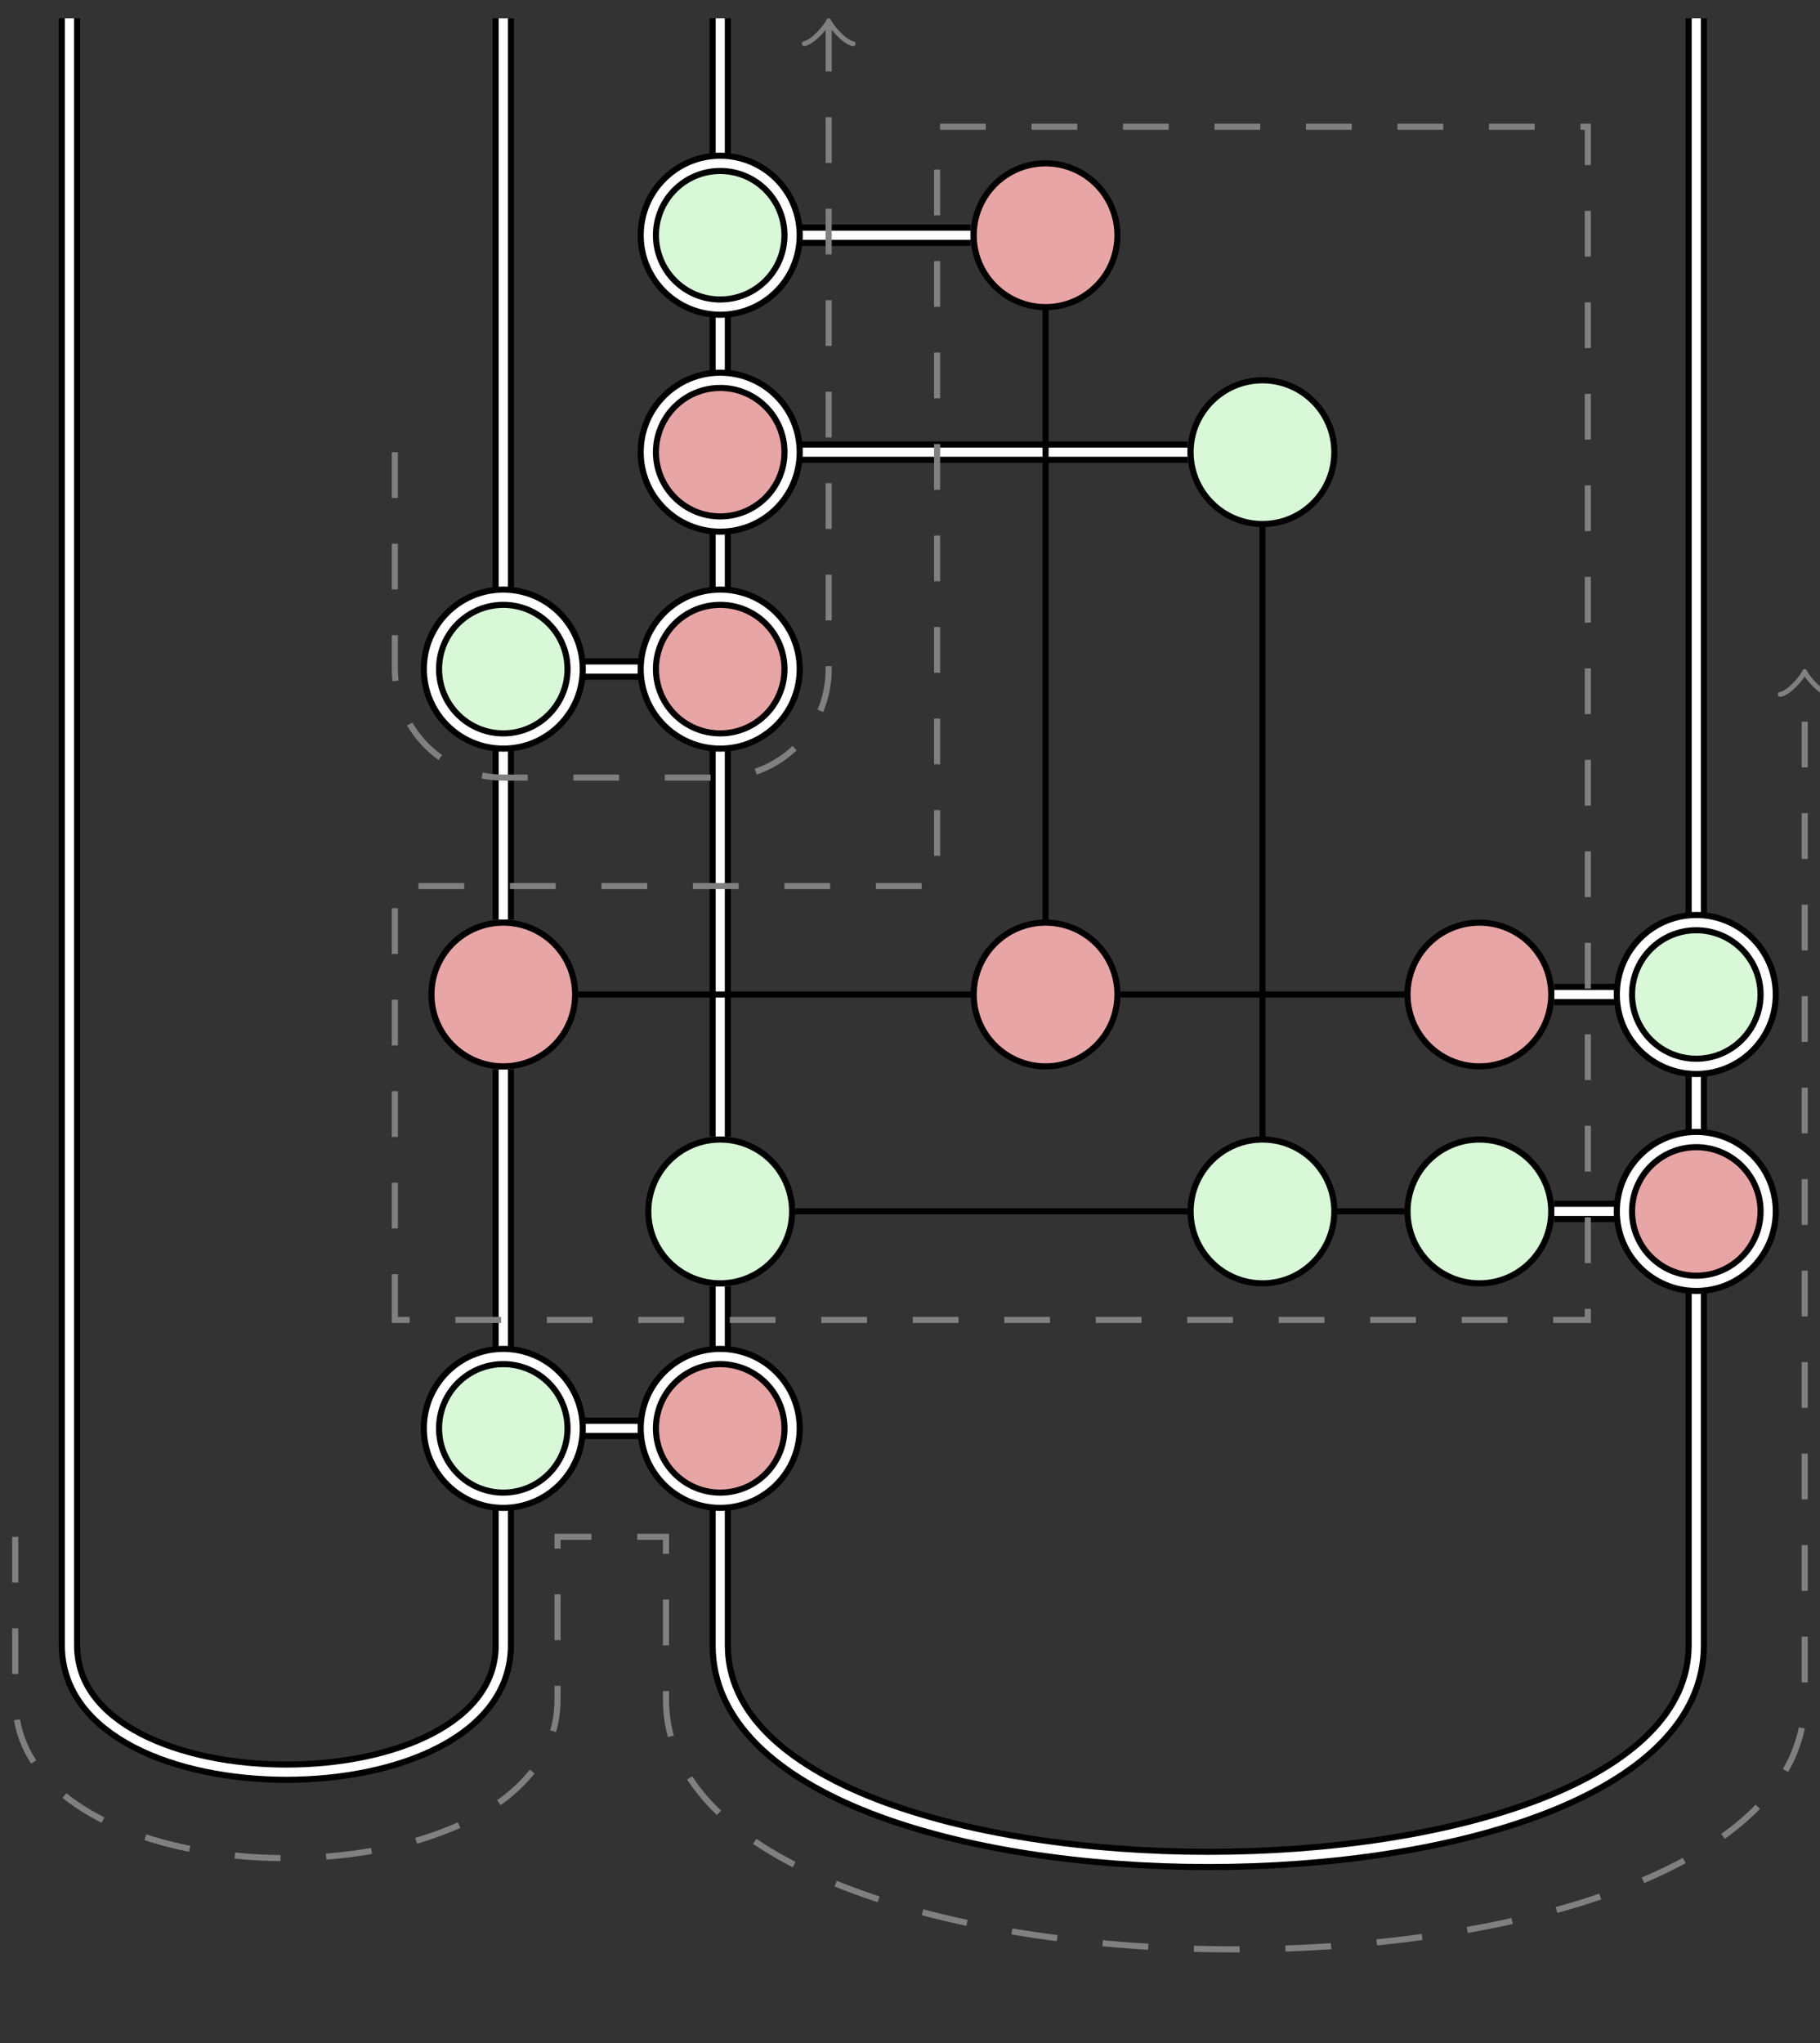 <?xml version="1.0" encoding="UTF-8"?>
<svg xmlns="http://www.w3.org/2000/svg" xmlns:xlink="http://www.w3.org/1999/xlink" width="178.387pt" height="200.253pt" viewBox="0 0 118.925 133.502" version="1.1">
<rect x="0" y="0" width="118.925" height="133.502" fill="#333333" stroke="none"/>
<defs>
<clipPath id="clip1">
  <path d="M 0 0 L 53 0 L 53 133.504 L 0 133.504 Z M 0 0 "/>
</clipPath>
<clipPath id="clip2">
  <path d="M 27 64 L 118.926 64 L 118.926 133.504 L 27 133.504 Z M 27 64 "/>
</clipPath>
<clipPath id="clip3">
  <path d="M 38 75 L 118.926 75 L 118.926 130 L 38 130 Z M 38 75 "/>
</clipPath>
<clipPath id="clip4">
  <path d="M 0 38 L 118.926 38 L 118.926 133 L 0 133 Z M 0 38 "/>
</clipPath>
<clipPath id="clip5">
  <path d="M 116 43 L 118.926 43 L 118.926 46 L 116 46 Z M 116 43 "/>
</clipPath>
<clipPath id="clip6">
  <path d="M 86 54 L 118.926 54 L 118.926 104 L 86 104 Z M 86 54 "/>
</clipPath>
<clipPath id="clip7">
  <path d="M 97 66 L 118.926 66 L 118.926 93 L 97 93 Z M 97 66 "/>
</clipPath>
<clipPath id="clip8">
  <path d="M 86 40 L 118.926 40 L 118.926 90 L 86 90 Z M 86 40 "/>
</clipPath>
<clipPath id="clip9">
  <path d="M 97 51 L 118.926 51 L 118.926 79 L 97 79 Z M 97 51 "/>
</clipPath>
</defs>
<g id="surface1">
<g clip-path="url(#clip1)" clip-rule="nonzero">
<path style="fill:none;stroke-width:1.395;stroke-linecap:butt;stroke-linejoin:miter;stroke:rgb(0%,0%,0%);stroke-opacity:1;stroke-miterlimit:10;" d="M -7.087 2.191 L -7.087 -7.086 C -7.087 -18.141 -35.435 -18.141 -35.435 -7.086 L -35.435 99.215 " transform="matrix(1,0,0,-1,39.974,100.41)"/>
</g>
<path style="fill:none;stroke-width:0.598;stroke-linecap:butt;stroke-linejoin:miter;stroke:rgb(100%,100%,100%);stroke-opacity:1;stroke-miterlimit:10;" d="M -7.087 2.191 L -7.087 -7.086 C -7.087 -18.141 -35.435 -18.141 -35.435 -7.086 L -35.435 99.215 " transform="matrix(1,0,0,-1,39.974,100.41)"/>
<g clip-path="url(#clip2)" clip-rule="nonzero">
<path style="fill:none;stroke-width:1.395;stroke-linecap:butt;stroke-linejoin:miter;stroke:rgb(0%,0%,0%);stroke-opacity:1;stroke-miterlimit:10;" d="M 70.866 16.363 L 70.866 -7.086 C 70.866 -25.742 7.088 -25.742 7.088 -7.086 L 7.088 2.191 " transform="matrix(1,0,0,-1,39.974,100.41)"/>
</g>
<g clip-path="url(#clip3)" clip-rule="nonzero">
<path style="fill:none;stroke-width:0.598;stroke-linecap:butt;stroke-linejoin:miter;stroke:rgb(100%,100%,100%);stroke-opacity:1;stroke-miterlimit:10;" d="M 70.866 16.363 L 70.866 -7.086 C 70.866 -25.742 7.088 -25.742 7.088 -7.086 L 7.088 2.191 " transform="matrix(1,0,0,-1,39.974,100.41)"/>
</g>
<path style="fill:none;stroke-width:1.395;stroke-linecap:butt;stroke-linejoin:miter;stroke:rgb(0%,0%,0%);stroke-opacity:1;stroke-miterlimit:10;" d="M -7.087 99.215 L -7.087 61.59 " transform="matrix(1,0,0,-1,39.974,100.41)"/>
<path style="fill:none;stroke-width:0.598;stroke-linecap:butt;stroke-linejoin:miter;stroke:rgb(100%,100%,100%);stroke-opacity:1;stroke-miterlimit:10;" d="M -7.087 99.215 L -7.087 61.59 " transform="matrix(1,0,0,-1,39.974,100.41)"/>
<path style="fill:none;stroke-width:1.395;stroke-linecap:butt;stroke-linejoin:miter;stroke:rgb(0%,0%,0%);stroke-opacity:1;stroke-miterlimit:10;" d="M -7.087 51.797 L -7.087 40.328 " transform="matrix(1,0,0,-1,39.974,100.41)"/>
<path style="fill:none;stroke-width:0.598;stroke-linecap:butt;stroke-linejoin:miter;stroke:rgb(100%,100%,100%);stroke-opacity:1;stroke-miterlimit:10;" d="M -7.087 51.797 L -7.087 40.328 " transform="matrix(1,0,0,-1,39.974,100.41)"/>
<path style="fill:none;stroke-width:1.395;stroke-linecap:butt;stroke-linejoin:miter;stroke:rgb(0%,0%,0%);stroke-opacity:1;stroke-miterlimit:10;" d="M -7.087 30.539 L -7.087 11.98 " transform="matrix(1,0,0,-1,39.974,100.41)"/>
<path style="fill:none;stroke-width:0.598;stroke-linecap:butt;stroke-linejoin:miter;stroke:rgb(100%,100%,100%);stroke-opacity:1;stroke-miterlimit:10;" d="M -7.087 30.539 L -7.087 11.98 " transform="matrix(1,0,0,-1,39.974,100.41)"/>
<path style="fill:none;stroke-width:1.395;stroke-linecap:butt;stroke-linejoin:miter;stroke:rgb(0%,0%,0%);stroke-opacity:1;stroke-miterlimit:10;" d="M 7.088 11.98 L 7.088 16.363 " transform="matrix(1,0,0,-1,39.974,100.41)"/>
<path style="fill:none;stroke-width:0.598;stroke-linecap:butt;stroke-linejoin:miter;stroke:rgb(100%,100%,100%);stroke-opacity:1;stroke-miterlimit:10;" d="M 7.088 11.98 L 7.088 16.363 " transform="matrix(1,0,0,-1,39.974,100.41)"/>
<path style="fill:none;stroke-width:1.395;stroke-linecap:butt;stroke-linejoin:miter;stroke:rgb(0%,0%,0%);stroke-opacity:1;stroke-miterlimit:10;" d="M 7.088 26.156 L 7.088 51.797 " transform="matrix(1,0,0,-1,39.974,100.41)"/>
<path style="fill:none;stroke-width:0.598;stroke-linecap:butt;stroke-linejoin:miter;stroke:rgb(100%,100%,100%);stroke-opacity:1;stroke-miterlimit:10;" d="M 7.088 26.156 L 7.088 51.797 " transform="matrix(1,0,0,-1,39.974,100.41)"/>
<path style="fill:none;stroke-width:1.395;stroke-linecap:butt;stroke-linejoin:miter;stroke:rgb(0%,0%,0%);stroke-opacity:1;stroke-miterlimit:10;" d="M -2.193 56.695 L 2.19 56.695 " transform="matrix(1,0,0,-1,39.974,100.41)"/>
<path style="fill:none;stroke-width:0.598;stroke-linecap:butt;stroke-linejoin:miter;stroke:rgb(100%,100%,100%);stroke-opacity:1;stroke-miterlimit:10;" d="M -2.193 56.695 L 2.19 56.695 " transform="matrix(1,0,0,-1,39.974,100.41)"/>
<path style="fill:none;stroke-width:1.395;stroke-linecap:butt;stroke-linejoin:miter;stroke:rgb(0%,0%,0%);stroke-opacity:1;stroke-miterlimit:10;" d="M -2.193 7.086 L 2.19 7.086 " transform="matrix(1,0,0,-1,39.974,100.41)"/>
<path style="fill:none;stroke-width:0.598;stroke-linecap:butt;stroke-linejoin:miter;stroke:rgb(100%,100%,100%);stroke-opacity:1;stroke-miterlimit:10;" d="M -2.193 7.086 L 2.19 7.086 " transform="matrix(1,0,0,-1,39.974,100.41)"/>
<path style="fill:none;stroke-width:1.395;stroke-linecap:butt;stroke-linejoin:miter;stroke:rgb(0%,0%,0%);stroke-opacity:1;stroke-miterlimit:10;" d="M 70.866 30.539 L 70.866 26.156 " transform="matrix(1,0,0,-1,39.974,100.41)"/>
<path style="fill:none;stroke-width:0.598;stroke-linecap:butt;stroke-linejoin:miter;stroke:rgb(100%,100%,100%);stroke-opacity:1;stroke-miterlimit:10;" d="M 70.866 30.539 L 70.866 26.156 " transform="matrix(1,0,0,-1,39.974,100.41)"/>
<path style="fill:none;stroke-width:0.399;stroke-linecap:butt;stroke-linejoin:miter;stroke:rgb(0%,0%,0%);stroke-opacity:1;stroke-miterlimit:10;" d="M -2.193 35.433 L 23.452 35.433 " transform="matrix(1,0,0,-1,39.974,100.41)"/>
<path style="fill:none;stroke-width:0.399;stroke-linecap:butt;stroke-linejoin:miter;stroke:rgb(0%,0%,0%);stroke-opacity:1;stroke-miterlimit:10;" d="M 11.983 21.262 L 37.624 21.262 " transform="matrix(1,0,0,-1,39.974,100.41)"/>
<path style="fill:none;stroke-width:1.395;stroke-linecap:butt;stroke-linejoin:miter;stroke:rgb(0%,0%,0%);stroke-opacity:1;stroke-miterlimit:10;" d="M 70.866 40.328 L 70.866 99.215 " transform="matrix(1,0,0,-1,39.974,100.41)"/>
<path style="fill:none;stroke-width:0.598;stroke-linecap:butt;stroke-linejoin:miter;stroke:rgb(100%,100%,100%);stroke-opacity:1;stroke-miterlimit:10;" d="M 70.866 40.328 L 70.866 99.215 " transform="matrix(1,0,0,-1,39.974,100.41)"/>
<path style="fill:none;stroke-width:1.395;stroke-linecap:butt;stroke-linejoin:miter;stroke:rgb(0%,0%,0%);stroke-opacity:1;stroke-miterlimit:10;" d="M 61.589 21.262 L 65.971 21.262 " transform="matrix(1,0,0,-1,39.974,100.41)"/>
<path style="fill:none;stroke-width:0.598;stroke-linecap:butt;stroke-linejoin:miter;stroke:rgb(100%,100%,100%);stroke-opacity:1;stroke-miterlimit:10;" d="M 61.589 21.262 L 65.971 21.262 " transform="matrix(1,0,0,-1,39.974,100.41)"/>
<path style="fill:none;stroke-width:1.395;stroke-linecap:butt;stroke-linejoin:miter;stroke:rgb(0%,0%,0%);stroke-opacity:1;stroke-miterlimit:10;" d="M 61.589 35.433 L 65.971 35.433 " transform="matrix(1,0,0,-1,39.974,100.41)"/>
<path style="fill:none;stroke-width:0.598;stroke-linecap:butt;stroke-linejoin:miter;stroke:rgb(100%,100%,100%);stroke-opacity:1;stroke-miterlimit:10;" d="M 61.589 35.433 L 65.971 35.433 " transform="matrix(1,0,0,-1,39.974,100.41)"/>
<path style="fill:none;stroke-width:0.399;stroke-linecap:butt;stroke-linejoin:miter;stroke:rgb(0%,0%,0%);stroke-opacity:1;stroke-miterlimit:10;" d="M 47.417 21.262 L 51.799 21.262 " transform="matrix(1,0,0,-1,39.974,100.41)"/>
<path style="fill:none;stroke-width:0.399;stroke-linecap:butt;stroke-linejoin:miter;stroke:rgb(0%,0%,0%);stroke-opacity:1;stroke-miterlimit:10;" d="M 33.241 35.433 L 51.799 35.433 " transform="matrix(1,0,0,-1,39.974,100.41)"/>
<path style="fill:none;stroke-width:1.395;stroke-linecap:butt;stroke-linejoin:miter;stroke:rgb(0%,0%,0%);stroke-opacity:1;stroke-miterlimit:10;" d="M 7.088 61.59 L 7.088 65.972 " transform="matrix(1,0,0,-1,39.974,100.41)"/>
<path style="fill:none;stroke-width:0.598;stroke-linecap:butt;stroke-linejoin:miter;stroke:rgb(100%,100%,100%);stroke-opacity:1;stroke-miterlimit:10;" d="M 7.088 61.59 L 7.088 65.972 " transform="matrix(1,0,0,-1,39.974,100.41)"/>
<path style="fill:none;stroke-width:1.395;stroke-linecap:butt;stroke-linejoin:miter;stroke:rgb(0%,0%,0%);stroke-opacity:1;stroke-miterlimit:10;" d="M 7.088 75.762 L 7.088 80.144 " transform="matrix(1,0,0,-1,39.974,100.41)"/>
<path style="fill:none;stroke-width:0.598;stroke-linecap:butt;stroke-linejoin:miter;stroke:rgb(100%,100%,100%);stroke-opacity:1;stroke-miterlimit:10;" d="M 7.088 75.762 L 7.088 80.144 " transform="matrix(1,0,0,-1,39.974,100.41)"/>
<path style="fill:none;stroke-width:1.395;stroke-linecap:butt;stroke-linejoin:miter;stroke:rgb(0%,0%,0%);stroke-opacity:1;stroke-miterlimit:10;" d="M 7.088 89.937 L 7.088 99.215 " transform="matrix(1,0,0,-1,39.974,100.41)"/>
<path style="fill:none;stroke-width:0.598;stroke-linecap:butt;stroke-linejoin:miter;stroke:rgb(100%,100%,100%);stroke-opacity:1;stroke-miterlimit:10;" d="M 7.088 89.937 L 7.088 99.215 " transform="matrix(1,0,0,-1,39.974,100.41)"/>
<path style="fill:none;stroke-width:1.395;stroke-linecap:butt;stroke-linejoin:miter;stroke:rgb(0%,0%,0%);stroke-opacity:1;stroke-miterlimit:10;" d="M 11.983 85.039 L 23.452 85.039 " transform="matrix(1,0,0,-1,39.974,100.41)"/>
<path style="fill:none;stroke-width:0.598;stroke-linecap:butt;stroke-linejoin:miter;stroke:rgb(100%,100%,100%);stroke-opacity:1;stroke-miterlimit:10;" d="M 11.983 85.039 L 23.452 85.039 " transform="matrix(1,0,0,-1,39.974,100.41)"/>
<path style="fill:none;stroke-width:1.395;stroke-linecap:butt;stroke-linejoin:miter;stroke:rgb(0%,0%,0%);stroke-opacity:1;stroke-miterlimit:10;" d="M 11.983 70.867 L 37.624 70.867 " transform="matrix(1,0,0,-1,39.974,100.41)"/>
<path style="fill:none;stroke-width:0.598;stroke-linecap:butt;stroke-linejoin:miter;stroke:rgb(100%,100%,100%);stroke-opacity:1;stroke-miterlimit:10;" d="M 11.983 70.867 L 37.624 70.867 " transform="matrix(1,0,0,-1,39.974,100.41)"/>
<path style="fill:none;stroke-width:0.399;stroke-linecap:butt;stroke-linejoin:miter;stroke:rgb(0%,0%,0%);stroke-opacity:1;stroke-miterlimit:10;" d="M 42.522 65.972 L 42.522 26.156 " transform="matrix(1,0,0,-1,39.974,100.41)"/>
<path style="fill:none;stroke-width:0.399;stroke-linecap:butt;stroke-linejoin:miter;stroke:rgb(0%,0%,0%);stroke-opacity:1;stroke-miterlimit:10;" d="M 28.346 40.328 L 28.346 80.144 " transform="matrix(1,0,0,-1,39.974,100.41)"/>
<g clip-path="url(#clip4)" clip-rule="nonzero">
<path style="fill:none;stroke-width:0.399;stroke-linecap:butt;stroke-linejoin:miter;stroke:rgb(50.194%,50.194%,50.194%);stroke-opacity:1;stroke-dasharray:2.989,2.989;stroke-miterlimit:10;" d="M -38.978 -0 L -38.978 -10.629 C -38.978 -24.449 -3.544 -24.449 -3.544 -10.629 L -3.544 -0 L 3.542 -0 L 3.542 -10.629 C 3.542 -32.395 77.952 -32.395 77.952 -10.629 L 77.952 56.234 " transform="matrix(1,0,0,-1,39.974,100.41)"/>
</g>
<g clip-path="url(#clip5)" clip-rule="nonzero">
<path style="fill:none;stroke-width:0.319;stroke-linecap:round;stroke-linejoin:round;stroke:rgb(50.194%,50.194%,50.194%);stroke-opacity:1;stroke-miterlimit:10;" d="M -1.196 1.596 C -1.095 0.998 -0.001 0.1 0.3 0.002 C -0.001 -0.1 -1.095 -0.998 -1.196 -1.596 " transform="matrix(0,-1,-1,0,117.928,44.175)"/>
</g>
<path style="fill:none;stroke-width:0.399;stroke-linecap:butt;stroke-linejoin:miter;stroke:rgb(50.194%,50.194%,50.194%);stroke-opacity:1;stroke-dasharray:2.989,2.989;stroke-miterlimit:10;" d="M -14.173 70.867 L -14.173 56.695 C -14.173 52.769 -11.009 49.605 -7.087 49.605 L 7.088 49.605 C 11.01 49.605 14.174 52.769 14.174 56.695 L 14.174 98.754 " transform="matrix(1,0,0,-1,39.974,100.41)"/>
<path style="fill:none;stroke-width:0.319;stroke-linecap:round;stroke-linejoin:round;stroke:rgb(50.194%,50.194%,50.194%);stroke-opacity:1;stroke-miterlimit:10;" d="M -1.197 1.593 C -1.096 0.995 -0.002 0.101 0.299 -0.001 C -0.002 -0.099 -1.096 -0.997 -1.197 -1.595 " transform="matrix(0,-1,-1,0,54.147,1.654)"/>
<path style="fill:none;stroke-width:0.399;stroke-linecap:butt;stroke-linejoin:miter;stroke:rgb(50.194%,50.194%,50.194%);stroke-opacity:1;stroke-dasharray:2.989,2.989;stroke-miterlimit:10;" d="M -14.173 14.172 L -14.173 42.519 L 21.26 42.519 L 21.26 92.129 L 63.78 92.129 L 63.78 14.172 Z M -14.173 14.172 " transform="matrix(1,0,0,-1,39.974,100.41)"/>
<path style="fill-rule:nonzero;fill:rgb(84.705%,97.255%,84.705%);fill-opacity:1;stroke-width:1.395;stroke-linecap:butt;stroke-linejoin:miter;stroke:rgb(0%,0%,0%);stroke-opacity:1;stroke-miterlimit:10;" d="M -2.392 7.086 C -2.392 9.68 -4.494 11.781 -7.087 11.781 C -9.681 11.781 -11.783 9.68 -11.783 7.086 C -11.783 4.492 -9.681 2.39 -7.087 2.39 C -4.494 2.39 -2.392 4.492 -2.392 7.086 Z M -2.392 7.086 " transform="matrix(1,0,0,-1,39.974,100.41)"/>
<path style="fill:none;stroke-width:0.598;stroke-linecap:butt;stroke-linejoin:miter;stroke:rgb(100%,100%,100%);stroke-opacity:1;stroke-miterlimit:10;" d="M -2.392 7.086 C -2.392 9.68 -4.494 11.781 -7.087 11.781 C -9.681 11.781 -11.783 9.68 -11.783 7.086 C -11.783 4.492 -9.681 2.39 -7.087 2.39 C -4.494 2.39 -2.392 4.492 -2.392 7.086 Z M -2.392 7.086 " transform="matrix(1,0,0,-1,39.974,100.41)"/>
<path style="fill-rule:nonzero;fill:rgb(90.979%,64.705%,64.705%);fill-opacity:1;stroke-width:1.395;stroke-linecap:butt;stroke-linejoin:miter;stroke:rgb(0%,0%,0%);stroke-opacity:1;stroke-miterlimit:10;" d="M 11.784 7.086 C 11.784 9.68 9.682 11.781 7.088 11.781 C 4.495 11.781 2.389 9.68 2.389 7.086 C 2.389 4.492 4.495 2.39 7.088 2.39 C 9.682 2.39 11.784 4.492 11.784 7.086 Z M 11.784 7.086 " transform="matrix(1,0,0,-1,39.974,100.41)"/>
<path style="fill:none;stroke-width:0.598;stroke-linecap:butt;stroke-linejoin:miter;stroke:rgb(100%,100%,100%);stroke-opacity:1;stroke-miterlimit:10;" d="M 11.784 7.086 C 11.784 9.68 9.682 11.781 7.088 11.781 C 4.495 11.781 2.389 9.68 2.389 7.086 C 2.389 4.492 4.495 2.39 7.088 2.39 C 9.682 2.39 11.784 4.492 11.784 7.086 Z M 11.784 7.086 " transform="matrix(1,0,0,-1,39.974,100.41)"/>
<path style="fill-rule:nonzero;fill:rgb(90.979%,64.705%,64.705%);fill-opacity:1;stroke-width:0.399;stroke-linecap:butt;stroke-linejoin:miter;stroke:rgb(0%,0%,0%);stroke-opacity:1;stroke-miterlimit:10;" d="M -2.392 35.433 C -2.392 38.027 -4.494 40.129 -7.087 40.129 C -9.681 40.129 -11.783 38.027 -11.783 35.433 C -11.783 32.84 -9.681 30.738 -7.087 30.738 C -4.494 30.738 -2.392 32.84 -2.392 35.433 Z M -2.392 35.433 " transform="matrix(1,0,0,-1,39.974,100.41)"/>
<path style="fill-rule:nonzero;fill:rgb(84.705%,97.255%,84.705%);fill-opacity:1;stroke-width:0.399;stroke-linecap:butt;stroke-linejoin:miter;stroke:rgb(0%,0%,0%);stroke-opacity:1;stroke-miterlimit:10;" d="M 11.784 21.262 C 11.784 23.855 9.682 25.957 7.088 25.957 C 4.495 25.957 2.389 23.855 2.389 21.262 C 2.389 18.668 4.495 16.562 7.088 16.562 C 9.682 16.562 11.784 18.668 11.784 21.262 Z M 11.784 21.262 " transform="matrix(1,0,0,-1,39.974,100.41)"/>
<path style="fill-rule:nonzero;fill:rgb(84.705%,97.255%,84.705%);fill-opacity:1;stroke-width:1.395;stroke-linecap:butt;stroke-linejoin:miter;stroke:rgb(0%,0%,0%);stroke-opacity:1;stroke-miterlimit:10;" d="M -2.392 56.695 C -2.392 59.289 -4.494 61.39 -7.087 61.39 C -9.681 61.39 -11.783 59.289 -11.783 56.695 C -11.783 54.101 -9.681 51.996 -7.087 51.996 C -4.494 51.996 -2.392 54.101 -2.392 56.695 Z M -2.392 56.695 " transform="matrix(1,0,0,-1,39.974,100.41)"/>
<path style="fill:none;stroke-width:0.598;stroke-linecap:butt;stroke-linejoin:miter;stroke:rgb(100%,100%,100%);stroke-opacity:1;stroke-miterlimit:10;" d="M -2.392 56.695 C -2.392 59.289 -4.494 61.39 -7.087 61.39 C -9.681 61.39 -11.783 59.289 -11.783 56.695 C -11.783 54.101 -9.681 51.996 -7.087 51.996 C -4.494 51.996 -2.392 54.101 -2.392 56.695 Z M -2.392 56.695 " transform="matrix(1,0,0,-1,39.974,100.41)"/>
<path style="fill-rule:nonzero;fill:rgb(90.979%,64.705%,64.705%);fill-opacity:1;stroke-width:1.395;stroke-linecap:butt;stroke-linejoin:miter;stroke:rgb(0%,0%,0%);stroke-opacity:1;stroke-miterlimit:10;" d="M 11.784 56.695 C 11.784 59.289 9.682 61.39 7.088 61.39 C 4.495 61.39 2.389 59.289 2.389 56.695 C 2.389 54.101 4.495 51.996 7.088 51.996 C 9.682 51.996 11.784 54.101 11.784 56.695 Z M 11.784 56.695 " transform="matrix(1,0,0,-1,39.974,100.41)"/>
<path style="fill:none;stroke-width:0.598;stroke-linecap:butt;stroke-linejoin:miter;stroke:rgb(100%,100%,100%);stroke-opacity:1;stroke-miterlimit:10;" d="M 11.784 56.695 C 11.784 59.289 9.682 61.39 7.088 61.39 C 4.495 61.39 2.389 59.289 2.389 56.695 C 2.389 54.101 4.495 51.996 7.088 51.996 C 9.682 51.996 11.784 54.101 11.784 56.695 Z M 11.784 56.695 " transform="matrix(1,0,0,-1,39.974,100.41)"/>
<path style=" stroke:none;fill-rule:nonzero;fill:rgb(90.979%,64.705%,64.705%);fill-opacity:1;" d="M 115.539 79.148 C 115.539 76.555 113.434 74.453 110.84 74.453 C 108.246 74.453 106.145 76.555 106.145 79.148 C 106.145 81.742 108.246 83.848 110.84 83.848 C 113.434 83.848 115.539 81.742 115.539 79.148 Z M 115.539 79.148 "/>
<g clip-path="url(#clip6)" clip-rule="nonzero">
<path style="fill:none;stroke-width:1.395;stroke-linecap:butt;stroke-linejoin:miter;stroke:rgb(0%,0%,0%);stroke-opacity:1;stroke-miterlimit:10;" d="M 75.565 21.262 C 75.565 23.855 73.46 25.957 70.866 25.957 C 68.272 25.957 66.171 23.855 66.171 21.262 C 66.171 18.668 68.272 16.562 70.866 16.562 C 73.46 16.562 75.565 18.668 75.565 21.262 Z M 75.565 21.262 " transform="matrix(1,0,0,-1,39.974,100.41)"/>
</g>
<g clip-path="url(#clip7)" clip-rule="nonzero">
<path style="fill:none;stroke-width:0.598;stroke-linecap:butt;stroke-linejoin:miter;stroke:rgb(100%,100%,100%);stroke-opacity:1;stroke-miterlimit:10;" d="M 75.565 21.262 C 75.565 23.855 73.46 25.957 70.866 25.957 C 68.272 25.957 66.171 23.855 66.171 21.262 C 66.171 18.668 68.272 16.562 70.866 16.562 C 73.46 16.562 75.565 18.668 75.565 21.262 Z M 75.565 21.262 " transform="matrix(1,0,0,-1,39.974,100.41)"/>
</g>
<path style=" stroke:none;fill-rule:nonzero;fill:rgb(84.705%,97.255%,84.705%);fill-opacity:1;" d="M 115.539 64.977 C 115.539 62.383 113.434 60.281 110.84 60.281 C 108.246 60.281 106.145 62.383 106.145 64.977 C 106.145 67.57 108.246 69.672 110.84 69.672 C 113.434 69.672 115.539 67.57 115.539 64.977 Z M 115.539 64.977 "/>
<g clip-path="url(#clip8)" clip-rule="nonzero">
<path style="fill:none;stroke-width:1.395;stroke-linecap:butt;stroke-linejoin:miter;stroke:rgb(0%,0%,0%);stroke-opacity:1;stroke-miterlimit:10;" d="M 75.565 35.433 C 75.565 38.027 73.46 40.129 70.866 40.129 C 68.272 40.129 66.171 38.027 66.171 35.433 C 66.171 32.84 68.272 30.738 70.866 30.738 C 73.46 30.738 75.565 32.84 75.565 35.433 Z M 75.565 35.433 " transform="matrix(1,0,0,-1,39.974,100.41)"/>
</g>
<g clip-path="url(#clip9)" clip-rule="nonzero">
<path style="fill:none;stroke-width:0.598;stroke-linecap:butt;stroke-linejoin:miter;stroke:rgb(100%,100%,100%);stroke-opacity:1;stroke-miterlimit:10;" d="M 75.565 35.433 C 75.565 38.027 73.46 40.129 70.866 40.129 C 68.272 40.129 66.171 38.027 66.171 35.433 C 66.171 32.84 68.272 30.738 70.866 30.738 C 73.46 30.738 75.565 32.84 75.565 35.433 Z M 75.565 35.433 " transform="matrix(1,0,0,-1,39.974,100.41)"/>
</g>
<path style="fill-rule:nonzero;fill:rgb(84.705%,97.255%,84.705%);fill-opacity:1;stroke-width:0.399;stroke-linecap:butt;stroke-linejoin:miter;stroke:rgb(0%,0%,0%);stroke-opacity:1;stroke-miterlimit:10;" d="M 47.217 21.262 C 47.217 23.855 45.116 25.957 42.522 25.957 C 39.928 25.957 37.823 23.855 37.823 21.262 C 37.823 18.668 39.928 16.562 42.522 16.562 C 45.116 16.562 47.217 18.668 47.217 21.262 Z M 47.217 21.262 " transform="matrix(1,0,0,-1,39.974,100.41)"/>
<path style="fill-rule:nonzero;fill:rgb(90.979%,64.705%,64.705%);fill-opacity:1;stroke-width:0.399;stroke-linecap:butt;stroke-linejoin:miter;stroke:rgb(0%,0%,0%);stroke-opacity:1;stroke-miterlimit:10;" d="M 33.042 35.433 C 33.042 38.027 30.94 40.129 28.346 40.129 C 25.753 40.129 23.651 38.027 23.651 35.433 C 23.651 32.84 25.753 30.738 28.346 30.738 C 30.94 30.738 33.042 32.84 33.042 35.433 Z M 33.042 35.433 " transform="matrix(1,0,0,-1,39.974,100.41)"/>
<path style="fill-rule:nonzero;fill:rgb(90.979%,64.705%,64.705%);fill-opacity:1;stroke-width:0.399;stroke-linecap:butt;stroke-linejoin:miter;stroke:rgb(0%,0%,0%);stroke-opacity:1;stroke-miterlimit:10;" d="M 61.389 35.433 C 61.389 38.027 59.288 40.129 56.694 40.129 C 54.1 40.129 51.999 38.027 51.999 35.433 C 51.999 32.84 54.1 30.738 56.694 30.738 C 59.288 30.738 61.389 32.84 61.389 35.433 Z M 61.389 35.433 " transform="matrix(1,0,0,-1,39.974,100.41)"/>
<path style="fill-rule:nonzero;fill:rgb(84.705%,97.255%,84.705%);fill-opacity:1;stroke-width:0.399;stroke-linecap:butt;stroke-linejoin:miter;stroke:rgb(0%,0%,0%);stroke-opacity:1;stroke-miterlimit:10;" d="M 61.389 21.262 C 61.389 23.855 59.288 25.957 56.694 25.957 C 54.1 25.957 51.999 23.855 51.999 21.262 C 51.999 18.668 54.1 16.562 56.694 16.562 C 59.288 16.562 61.389 18.668 61.389 21.262 Z M 61.389 21.262 " transform="matrix(1,0,0,-1,39.974,100.41)"/>
<path style="fill-rule:nonzero;fill:rgb(90.979%,64.705%,64.705%);fill-opacity:1;stroke-width:1.395;stroke-linecap:butt;stroke-linejoin:miter;stroke:rgb(0%,0%,0%);stroke-opacity:1;stroke-miterlimit:10;" d="M 11.784 70.867 C 11.784 73.461 9.682 75.562 7.088 75.562 C 4.495 75.562 2.389 73.461 2.389 70.867 C 2.389 68.273 4.495 66.172 7.088 66.172 C 9.682 66.172 11.784 68.273 11.784 70.867 Z M 11.784 70.867 " transform="matrix(1,0,0,-1,39.974,100.41)"/>
<path style="fill:none;stroke-width:0.598;stroke-linecap:butt;stroke-linejoin:miter;stroke:rgb(100%,100%,100%);stroke-opacity:1;stroke-miterlimit:10;" d="M 11.784 70.867 C 11.784 73.461 9.682 75.562 7.088 75.562 C 4.495 75.562 2.389 73.461 2.389 70.867 C 2.389 68.273 4.495 66.172 7.088 66.172 C 9.682 66.172 11.784 68.273 11.784 70.867 Z M 11.784 70.867 " transform="matrix(1,0,0,-1,39.974,100.41)"/>
<path style="fill-rule:nonzero;fill:rgb(84.705%,97.255%,84.705%);fill-opacity:1;stroke-width:1.395;stroke-linecap:butt;stroke-linejoin:miter;stroke:rgb(0%,0%,0%);stroke-opacity:1;stroke-miterlimit:10;" d="M 11.784 85.039 C 11.784 87.633 9.682 89.738 7.088 89.738 C 4.495 89.738 2.389 87.633 2.389 85.039 C 2.389 82.445 4.495 80.344 7.088 80.344 C 9.682 80.344 11.784 82.445 11.784 85.039 Z M 11.784 85.039 " transform="matrix(1,0,0,-1,39.974,100.41)"/>
<path style="fill:none;stroke-width:0.598;stroke-linecap:butt;stroke-linejoin:miter;stroke:rgb(100%,100%,100%);stroke-opacity:1;stroke-miterlimit:10;" d="M 11.784 85.039 C 11.784 87.633 9.682 89.738 7.088 89.738 C 4.495 89.738 2.389 87.633 2.389 85.039 C 2.389 82.445 4.495 80.344 7.088 80.344 C 9.682 80.344 11.784 82.445 11.784 85.039 Z M 11.784 85.039 " transform="matrix(1,0,0,-1,39.974,100.41)"/>
<path style="fill-rule:nonzero;fill:rgb(84.705%,97.255%,84.705%);fill-opacity:1;stroke-width:0.399;stroke-linecap:butt;stroke-linejoin:miter;stroke:rgb(0%,0%,0%);stroke-opacity:1;stroke-miterlimit:10;" d="M 47.217 70.867 C 47.217 73.461 45.116 75.562 42.522 75.562 C 39.928 75.562 37.823 73.461 37.823 70.867 C 37.823 68.273 39.928 66.172 42.522 66.172 C 45.116 66.172 47.217 68.273 47.217 70.867 Z M 47.217 70.867 " transform="matrix(1,0,0,-1,39.974,100.41)"/>
<path style="fill-rule:nonzero;fill:rgb(90.979%,64.705%,64.705%);fill-opacity:1;stroke-width:0.399;stroke-linecap:butt;stroke-linejoin:miter;stroke:rgb(0%,0%,0%);stroke-opacity:1;stroke-miterlimit:10;" d="M 33.042 85.039 C 33.042 87.633 30.94 89.738 28.346 89.738 C 25.753 89.738 23.651 87.633 23.651 85.039 C 23.651 82.445 25.753 80.344 28.346 80.344 C 30.94 80.344 33.042 82.445 33.042 85.039 Z M 33.042 85.039 " transform="matrix(1,0,0,-1,39.974,100.41)"/>
</g>
</svg>
